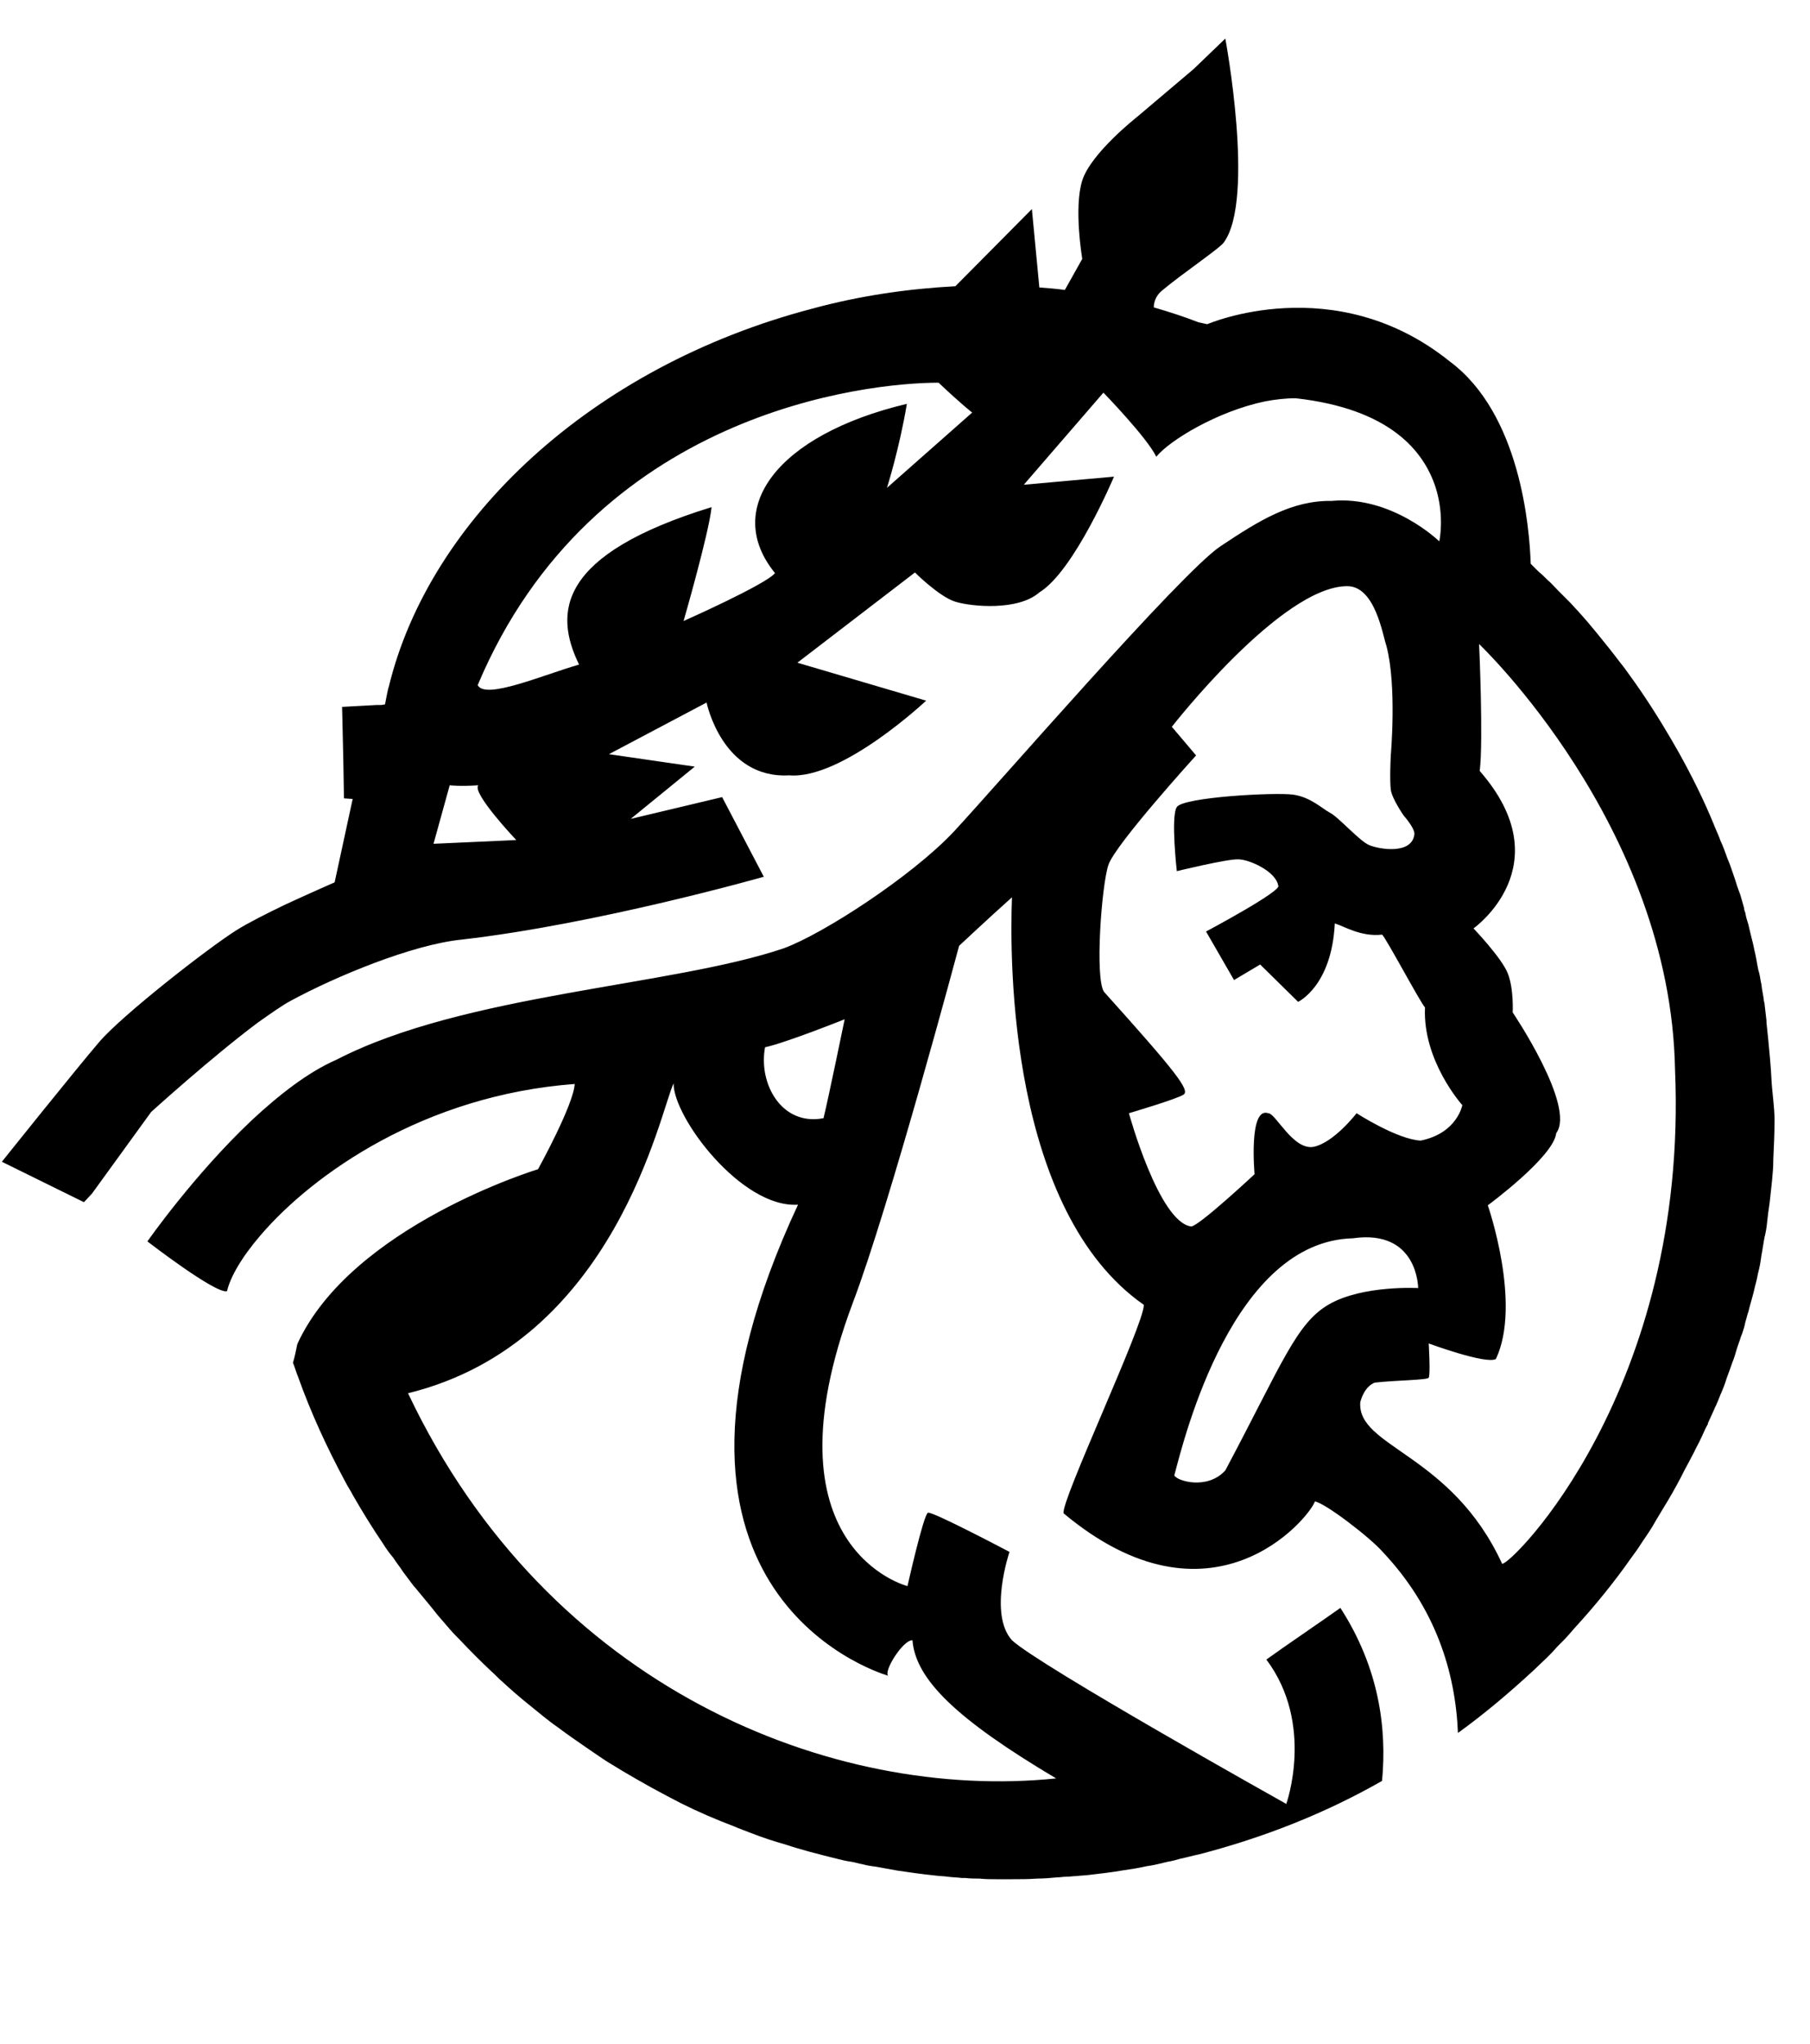 <?xml version="1.0" encoding="utf-8"?>
<!-- Generator: Adobe Illustrator 21.0.2, SVG Export Plug-In . SVG Version: 6.00 Build 0)  -->
<svg version="1.1" id="Layer_2" xmlns="http://www.w3.org/2000/svg" xmlns:xlink="http://www.w3.org/1999/xlink" x="0px" y="0px"
	 viewBox="0 0 291 328.5" style="enable-background:new 0 0 291 328.5;" xml:space="preserve">
<style type="text/css">
	.st0{
		animation-name: color_change;
		animation-duration: 2s;
		animation-iteration-count: infinite;
		animation-direction: alternate;
	}
	@-webkit-keyframes color_change {
	from { fill: #fff; }
		to { fill: #ffa600; }
	}
	@-moz-keyframes color_change {
		from { fill: #fff; }
		to { fill: #ffa600; }
	}
	@-ms-keyframes color_change {
		from { fill: #fff; }
		to { fill: #ffa600; }
	}
	@-o-keyframes color_change {
		from { fill: #fff; }
		to { fill: #ffa600; }
	}
	@keyframes color_change {
		from { fill: #fff; }
		to { fill: #ffa600; }
	}
</style>
<path class="st0" d="M284.8,173.4c-0.1-2.1-0.3-4.1-0.5-6.2c-0.1-1-0.2-1.9-0.3-2.9c0-0.1,0-0.2,0-0.3c-0.1-0.9-0.2-1.7-0.3-2.6
	c0-0.2-0.1-0.4-0.1-0.5c-0.1-0.9-0.3-1.7-0.4-2.6c0-0.2-0.1-0.4-0.1-0.5c-0.1-0.6-0.2-1.3-0.4-1.9c-0.2-0.9-0.3-1.7-0.5-2.6
	c-0.2-0.8-0.3-1.5-0.5-2.2c-0.2-0.8-0.4-1.6-0.6-2.5c-0.2-0.6-0.4-1.3-0.5-1.9c-0.1-0.3-0.2-0.5-0.2-0.8c-0.2-0.7-0.4-1.4-0.6-2.1
	c-0.1-0.3-0.2-0.5-0.3-0.8c-0.3-0.8-0.5-1.6-0.8-2.4c-0.3-0.9-0.6-1.8-1-2.7c0-0.1-0.1-0.2-0.1-0.3c-0.3-0.8-0.6-1.7-1-2.5
	c0-0.1-0.1-0.2-0.1-0.3c-0.3-0.8-0.7-1.6-1-2.4c-1.6-3.9-3.5-7.7-5.5-11.3c-0.4-0.7-0.8-1.4-1.2-2.1c-2.1-3.6-4.4-7.2-6.8-10.5
	c-0.5-0.7-1-1.4-1.5-2c-1.2-1.6-2.5-3.2-3.8-4.8c-0.5-0.6-1-1.2-1.5-1.8c-0.5-0.6-1-1.1-1.5-1.7c-0.5-0.5-0.9-1-1.4-1.5
	c-0.6-0.6-1.2-1.2-1.8-1.8c-0.6-0.6-1.1-1.2-1.7-1.7c-0.5-0.5-0.9-0.9-1.4-1.3c-0.4-0.4-0.9-0.9-1.3-1.3c-0.2-5.9-1.7-24.1-13-32.5
	c-18.5-14.9-39-6-39-6l-1.4-0.3c-2.3-0.9-4.8-1.7-7.2-2.4c0-0.8,0.3-1.8,1.2-2.6c3.3-2.8,9.6-7,10.1-7.9c5-7,0.2-32.7,0.2-32.7
	l-5.1,4.9l-9.1,7.7c0,0-7.4,5.8-8.8,10.2c-1.4,4.4,0,12.6,0,12.6l-2.8,5c-1.4-0.2-2.7-0.3-4.1-0.4l-1.2-12.6l-12.3,12.4
	c-7.5,0.4-15.3,1.5-23,3.6c-35.5,9.3-61.6,33.9-68.1,60.8c-0.1,0.1-0.6,2.8-0.6,2.8l-0.6,0.1l-0.8,0l-5.5,0.3l0.2,8.7v0.1l0.1,5.9
	l1.4,0.1l-2.9,13.4c0,0-3.9,1.7-8,3.6c-2.9,1.4-5.9,2.9-7.8,4.1c-4.6,2.9-18.3,13.6-22,17.9S0.3,186.7,0.3,186.7l13.2,6.5l1.3-1.4
	l9.5-13.1c0,0,9.7-8.8,17.2-14.4c2-1.4,3.8-2.7,5.3-3.5c7.2-3.9,19.5-9,27.4-9.8c21.9-2.5,48.6-10.1,48.6-10.1l-6.7-12.8l-14.7,3.5
	l10.3-8.4l-13.8-2l15.7-8.3c0,0,2.5,12.3,13.3,11.7c8.5,0.7,22-12,22-12l-20.7-6.1l18.9-14.5c0,0,3.9,3.9,6.5,4.7
	c2.6,0.8,10.1,1.5,13.5-1.5c5.6-3.4,12-18.6,12-18.6l-14.5,1.3l12.8-14.8c0,0,7,7.2,8.5,10.3c2.1-2.6,9.8-7.3,17.5-8.9
	c1.6-0.3,3.3-0.5,4.9-0.5c15.2,1.7,20.6,8.5,22.5,14.3h0c1.5,4.7,0.6,8.7,0.6,8.7s-7.6-7.4-17.3-6.5c-6.4-0.1-11.6,3.1-17.9,7.3
	c-6.3,4.2-36.1,38.6-42.9,45.9c-6.8,7.2-21,16.4-27.3,18.7c-18,6.1-51.4,7.3-71.9,17.9c-4.6,2-9.3,5.7-13.7,9.8
	c-9.3,8.8-16.7,19.4-16.7,19.4s11,8.5,12.8,8c0.5-2.2,2.3-5.4,5.4-9c8.5-9.9,26.4-22.5,50.5-24.3c-0.2,3.4-5.9,13.7-5.9,13.7
	S56.5,197,47.8,216c-0.2,1-0.4,2-0.7,3c0,0,0,0,0,0c0.3,0.7,0.5,1.5,0.8,2.2c2.1,5.9,4.7,11.5,7.6,16.9c0.4,0.8,0.9,1.5,1.3,2.3
	c1.5,2.6,3.1,5.2,4.8,7.7c0.5,0.8,1,1.5,1.6,2.2c0.5,0.8,1.1,1.5,1.6,2.3c0.3,0.4,0.6,0.8,0.9,1.2c0.4,0.5,0.7,1,1.1,1.4
	c0.8,1,1.6,1.9,2.4,2.9c0.4,0.5,0.8,1,1.2,1.5c0.6,0.7,1.3,1.5,1.9,2.2c0,0,0,0.1,0.1,0.1c0.5,0.6,1,1.1,1.6,1.7
	c1.6,1.7,3.3,3.4,5,5c0.6,0.5,1.1,1.1,1.7,1.6c1.4,1.3,2.9,2.6,4.4,3.8c1.5,1.2,3,2.5,4.6,3.6c1.6,1.2,3.2,2.3,4.8,3.4
	c0.7,0.5,1.5,1,2.2,1.5c1,0.7,2.1,1.3,3.2,2c1.5,0.9,3.1,1.8,4.7,2.7c0.9,0.5,1.7,0.9,2.6,1.4c0.8,0.4,1.5,0.8,2.3,1.2
	c2.8,1.4,5.6,2.6,8.5,3.7c0.9,0.4,1.8,0.7,2.8,1.1c1.8,0.7,3.6,1.3,5.4,1.8c2.7,0.9,5.5,1.6,8.3,2.3c0.8,0.2,1.6,0.4,2.4,0.5
	c0.6,0.1,1.2,0.3,1.8,0.4c0.7,0.2,1.4,0.3,2.2,0.4c1.1,0.2,2.2,0.4,3.3,0.6c2,0.3,4.1,0.6,6.1,0.8c0.7,0.1,1.4,0.1,2.1,0.2
	c0.7,0.1,1.5,0.1,2.2,0.2c0.2,0,0.4,0,0.6,0c0.8,0.1,1.6,0.1,2.3,0.1c0.9,0.1,1.8,0.1,2.6,0.1c0.9,0,1.8,0,2.7,0
	c1.3,0,2.6,0,3.9-0.1c1.1,0,2.2-0.1,3.3-0.2c0.5,0,0.9-0.1,1.4-0.1c0.6,0,1.1-0.1,1.6-0.1c0.8-0.1,1.5-0.1,2.2-0.2
	c1.7-0.2,3.5-0.4,5.2-0.7c1.4-0.2,2.7-0.4,4-0.7c0.8-0.1,1.7-0.3,2.5-0.5c0.3-0.1,0.5-0.1,0.8-0.2c0.7-0.1,1.4-0.3,2.1-0.5
	c1-0.2,2-0.5,3-0.7c10.4-2.7,20.3-6.6,29.4-11.8h0c0.8-8.5-0.5-18.2-6.7-27.8c-2.8,2-9,6.2-11.9,8.3c7.8,10.4,3.2,23.2,3.2,23.2
	s-39.7-22.2-44.1-26.3c-3.8-4.2-0.4-14.2-0.4-14.2s-12.3-6.5-13.1-6.3c-0.7,0.2-3.3,11.8-3.3,11.8s-23.6-6-8.8-45.5
	c5.9-15.5,17.1-57.4,17.1-57.4s4.7-4.4,8.5-7.8c-0.4,10.4-0.4,50.4,21.2,65.5c0.1,3-13.4,31.6-12.9,33.5
	c23.7,19.8,39.4,0.9,40.4-1.9c1.6,0.2,8.9,5.8,10.9,8.1c8.5,9,11.7,19.3,12.1,29.1c4.3-3.1,8.3-6.5,12.2-10.1
	c0.7-0.7,1.5-1.4,2.2-2.1c0.5-0.5,1-1,1.5-1.6c0.3-0.3,0.6-0.6,0.9-0.9c0.7-0.7,1.3-1.4,1.9-2.1c3.3-3.6,6.4-7.4,9.2-11.4
	c0.6-0.8,1.1-1.5,1.6-2.3c0.8-1.2,1.6-2.3,2.3-3.6c0.4-0.7,0.8-1.3,1.2-2c1-1.6,1.9-3.2,2.8-4.9c0.4-0.8,0.8-1.6,1.2-2.3
	c0.3-0.6,0.7-1.3,1-1.9c0.3-0.7,0.7-1.3,1-2c0.4-0.8,0.7-1.6,1.1-2.3c0.1-0.1,0.1-0.2,0.1-0.3c0.3-0.7,0.7-1.5,1-2.2
	c0.1-0.3,0.3-0.6,0.4-0.9c0.3-0.6,0.5-1.3,0.8-1.9c0.3-0.7,0.6-1.5,0.8-2.2c0.3-0.8,0.6-1.6,0.9-2.5c0.3-0.7,0.5-1.4,0.7-2.1
	c0.2-0.7,0.5-1.4,0.7-2.1c0.1-0.2,0.1-0.3,0.2-0.5c0.2-0.6,0.4-1.2,0.5-1.8c0.2-0.6,0.3-1.2,0.5-1.7c0.2-0.9,0.5-1.8,0.7-2.6
	c0.2-0.7,0.3-1.3,0.5-2c0.2-0.7,0.3-1.5,0.5-2.2c0.2-0.8,0.3-1.6,0.4-2.3c0.2-1,0.3-1.9,0.5-2.9c0-0.1,0.1-0.3,0.1-0.4
	c0.2-0.9,0.3-1.8,0.4-2.8c0.1-1,0.3-2,0.4-3.1c0.1-0.9,0.2-1.8,0.3-2.8c0.1-1.1,0.2-2.1,0.2-3.2c0-0.1,0-0.2,0-0.2
	c0.1-2.1,0.2-4.2,0.2-6.3S284.9,175.5,284.8,173.4z M69.7,135.6l2.6-9.4c0,0,1.6,0.2,4.6,0c-1.1,1.2,6.1,8.8,6.1,8.8L69.7,135.6z
	 M142.6,78.4c0,0,2-6.3,3.2-13.5c-21,5-29.6,16.9-21.2,27.2c-1.4,1.8-14.7,7.7-14.7,7.7s4.1-14.2,4.5-18.3
	C89.7,89.1,89,98.4,93.1,106.8c-5.9,1.7-15.1,5.7-16.3,3.3c18.5-43.9,62.5-48.6,74.1-48.6c3.7,3.5,5.4,4.8,5.4,4.8L142.6,78.4z
	 M142.8,269.3c-0.8-0.7,2.4-5.8,3.9-5.7c0.5,6.3,7.1,12.7,23.1,22.2c-35.9,3.7-81.7-14.4-104.2-61.9c33.4-8.2,40.6-45.6,42.7-49.8
	c-0.1,5.4,10.9,20.1,20,19.5C99.6,255.1,140.1,268.5,142.8,269.3z M132.4,179.7c-6.7,1.3-10.5-5.5-9.4-11.4
	c3.3-0.7,12.8-4.5,12.8-4.5S133.1,176.9,132.4,179.7z M181.5,178.9c0,0,7.8-2.3,8.8-3c1-0.7-1.1-3.5-12.8-16.5
	c-1.5-2.2-0.4-17.1,0.7-20.4c1.1-3.3,14.1-17.6,14.1-17.6l-3.9-4.6c0,0,17.6-22.6,28.2-22.6c4.5,0,5.7,7.9,6.3,9.6
	c1.7,6.4,0.7,17.6,0.7,17.6s-0.2,3.9,0,5.5c0.2,1.5,2.1,4.2,2.1,4.2s1.7,1.9,1.7,2.9c-0.3,3.4-5.7,2.5-7.3,1.8
	c-1.6-0.7-4.9-4.5-6.3-5.2c-1.3-0.7-3.1-2.5-5.9-2.9c-2.9-0.4-17.7,0.4-18.7,2c-1,1.5,0,10.3,0,10.3s8.2-2,9.9-1.9
	c1.7,0,6,1.9,6.4,4.2c0.8,0.8-11.6,7.4-11.6,7.4l4.5,7.8l4.2-2.5l6.1,6c0,0,5.4-2.5,5.9-12.6c1.4,0.4,4.2,2.2,7.6,1.8
	c0.5,0.3,6.2,11,6.9,11.7c-0.4,8.6,6,15.7,6,15.7s-0.8,4.5-6.7,5.7c-3.8-0.2-10.3-4.4-10.3-4.4s-3.6,4.7-6.9,5.4
	c-3.3,0.6-6.1-5.4-7.3-5.4c-3.2-1.1-2.2,9.8-2.2,9.8s-9,8.4-10.2,8.4C186.3,196.4,181.5,178.9,181.5,178.9z M197,236.3
	c-2.9,3.2-7.8,1.7-8.2,0.8c1.7-6.5,9.5-37.6,28.7-38.1C228,197.5,228,207,228,207s-8.9-0.5-14.3,2.6
	C208.4,212.6,206.1,219.2,197,236.3z M241.5,251.3c-8.2-17.8-23.4-18.7-22.8-26c0.4-1.4,1.1-2.6,2.3-3.1c3.4-0.4,8.5-0.4,8.7-0.8
	c0.3-0.5,0-5.5,0-5.5s9.2,3.4,10.8,2.5c4.2-8.9-1.3-24.7-1.3-24.7s10.6-7.8,11-11.6c3.2-4.3-7-19.4-7-19.4s0.2-3.8-0.8-6.3
	c-1-2.5-5.5-7.2-5.5-7.2s14.3-10.1,1-25.3c0.6-4.9-0.1-20.4-0.1-20.4s30.8,29.2,31.5,68.4C271.5,223.3,242.8,251.7,241.5,251.3z"/>
</svg>

